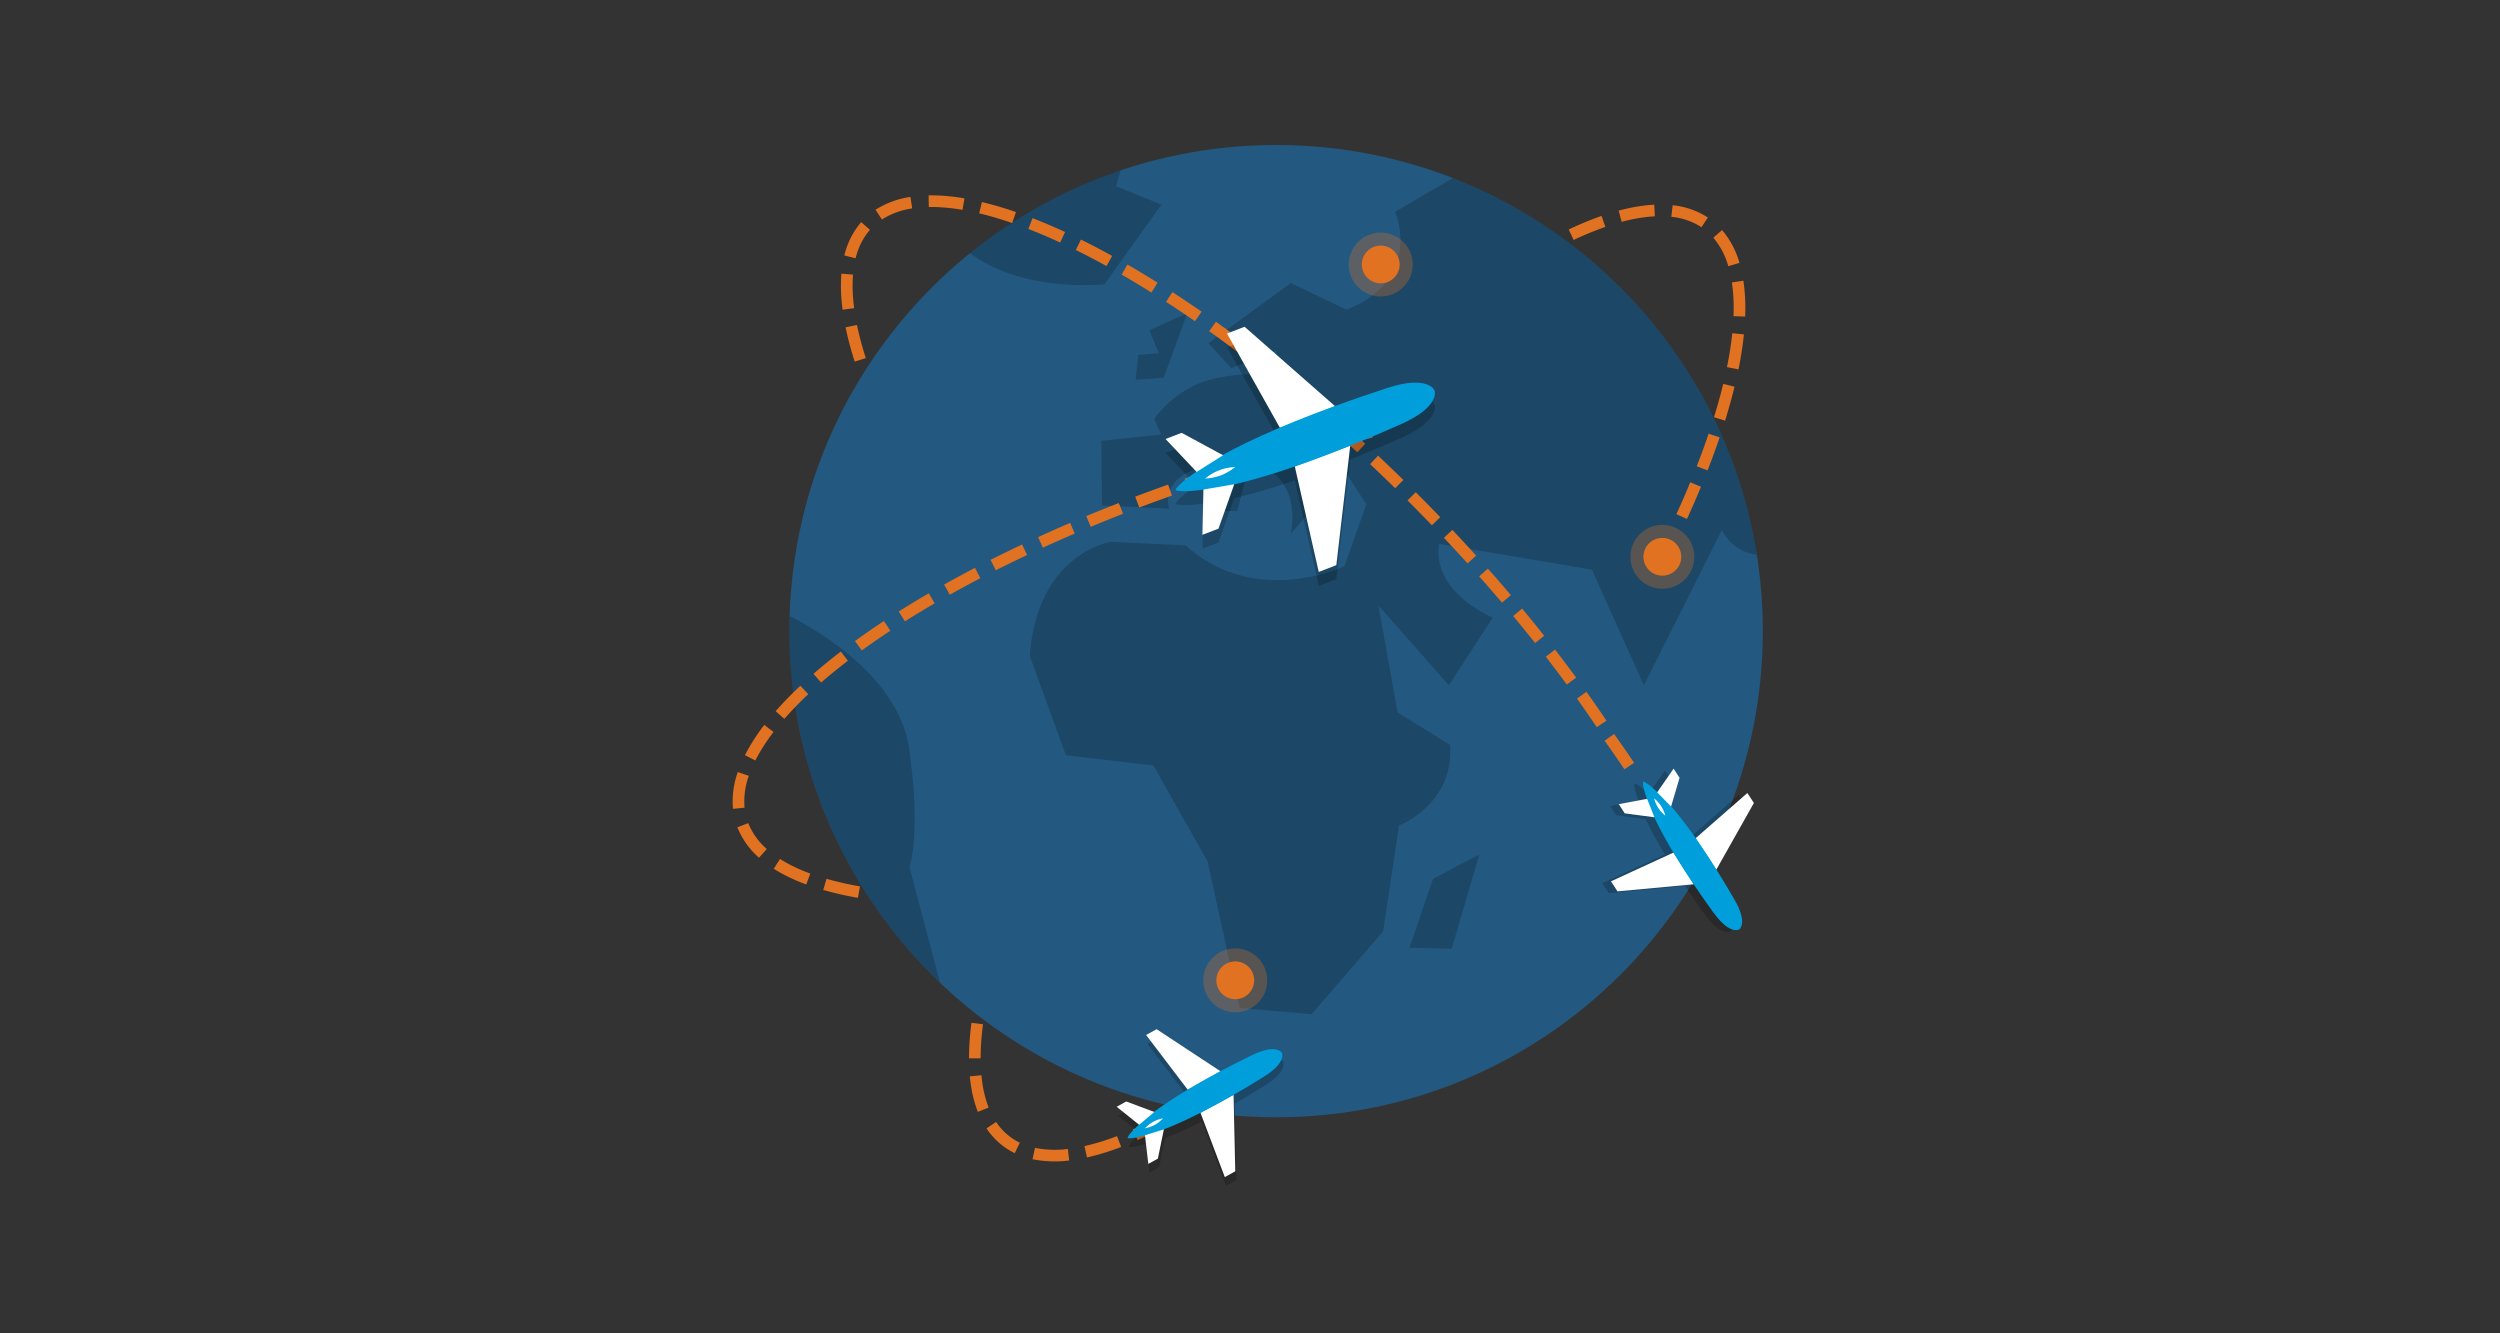 <svg width="600" height="320" xmlns="http://www.w3.org/2000/svg"><rect width="100%" height="100%" fill="#333333" stroke="none"/><g fill-rule="nonzero" fill="none"><path d="M306.265 34.8c64.514 0 116.81 52.235 116.81 116.674 0 64.438-52.296 116.673-116.81 116.673-64.514 0-116.813-52.238-116.813-116.673S241.755 34.8 306.265 34.8" fill="#235980"/><g opacity=".2" fill="#000"><path d="m348.679 42.736-13.838 8.103s6.909 16.04-11.649 23.484l-13.38-6.399-19.8 14.456 5.516 5.973 10.936-4.208-2.54 5.627s-10.285-.523-16.945 2.605a25.76 25.76 0 0 0-9.946 8.138l1.613 3.77-14.344 1.52.185 15.505 16.142.774s-2.884-8.173 10.004-10.432l-.698 11.077 7-.125 3.005-11.542s12.462 1.58 9.855 16.991l13.1-14.822 5.02 7.793-5.25 14.892s-21.343 10.112-38.133-5.038l-17.877-.84s-17.688 2.635-19.517 27.356l8.674 23.85 21.005 2.479 12.982 22.974 7.743 35.216 17.255 1.489 17.164-19.899 3.812-25.408s13.196-4.954 12.267-19.275l-12.609-7.834-4.6-25.656 16.916 19.142 10.504-16.262s-14.623-5.927-12.857-17.702l36.678 6.22 12.456 27.744 18.724-37.273a10.894 10.894 0 0 0 8.378 5.966c-6.538-41.43-34.908-75.61-72.958-90.432"/><path d="m343.92 210.944-5.636 16.52 10.127.217 6.629-22.62zM225.613 235.867l-7.33-27.74s2.851-7.8-.095-28.438c-2.443-17.253-22.222-28.592-28.653-31.834a124.494 124.494 0 0 0-.062 3.619 116.264 116.264 0 0 0 36.158 84.38M272.54 91.157l6.756-.495 5.669-15.53-9.108 4.139 2.262 5.509-4.925.404zM232.804 60.766c5.446 4.02 15.412 8.515 32.238 7.507l13.712-19.177-10.905-4.393 1.113-3.836a116.683 116.683 0 0 0-36.158 19.875"/></g><path d="M383.224 174.518a302.018 302.018 0 0 0-4.75-6.859l2.275-1.618a300.223 300.223 0 0 1 4.8 6.922l-2.325 1.555ZM389.857 184.63a302.018 302.018 0 0 0-4.751-6.86l2.276-1.617a300.223 300.223 0 0 1 4.8 6.921l-2.325 1.555ZM376.026 164.28a344.015 344.015 0 0 0-5.027-6.666l2.21-1.705a292.434 292.434 0 0 1 5.069 6.722l-2.252 1.65ZM368.427 154.326a451.984 451.984 0 0 0-5.268-6.485l2.15-1.782a366.175 366.175 0 0 1 5.306 6.538l-2.188 1.729ZM360.475 144.633a425.624 425.624 0 0 0-5.478-6.308l2.095-1.851c1.86 2.092 3.718 4.24 5.515 6.356l-2.132 1.803ZM352.208 135.219a383.292 383.292 0 0 0-5.672-6.137l2.031-1.914a488.42 488.42 0 0 1 5.711 6.178l-2.07 1.873ZM343.652 126.062a427.336 427.336 0 0 0-5.854-5.962l1.976-1.973c1.98 1.98 3.962 3.999 5.892 6.004l-2.014 1.931ZM334.848 117.182a427.31 427.31 0 0 0-6.025-5.788l1.913-2.03c2.028 1.908 4.07 3.87 6.07 5.827l-1.958 1.99ZM325.765 108.545a416.229 416.229 0 0 0-6.2-5.603l1.85-2.092a326.5 326.5 0 0 1 6.246 5.641l-1.896 2.054ZM316.42 100.19a328.601 328.601 0 0 0-6.374-5.404l1.784-2.148c2.14 1.775 4.3 3.606 6.42 5.443l-1.83 2.11ZM306.817 92.14a360.281 360.281 0 0 0-6.552-5.185l1.707-2.207a337.807 337.807 0 0 1 6.604 5.23l-1.759 2.162ZM205.133 86.791a80.145 80.145 0 0 1-2.196-8.236l2.737-.56a77.016 77.016 0 0 0 2.119 7.945l-2.66.851ZM296.945 84.424a335.872 335.872 0 0 0-6.737-4.934l1.62-2.27c2.247 1.6 4.537 3.274 6.796 4.976l-1.68 2.228ZM286.79 77.091a280.058 280.058 0 0 0-6.933-4.648l1.522-2.34c2.308 1.5 4.664 3.08 7.003 4.697l-1.592 2.291ZM202.221 74.326a44.732 44.732 0 0 1-.401-5.788c0-.98.038-1.946.115-2.863l2.793.234c-.07.84-.105 1.743-.105 2.629.007 1.815.133 3.627.377 5.425l-2.779.363ZM276.342 70.205a232.76 232.76 0 0 0-7.146-4.303l1.397-2.413a227.135 227.135 0 0 1 7.226 4.352l-1.477 2.364ZM265.57 63.855A185.012 185.012 0 0 0 258.192 60l1.236-2.5c2.444 1.203 4.96 2.52 7.488 3.916l-1.348 2.44ZM205.352 61.997l-2.708-.697a18.91 18.91 0 0 1 4.045-7.985l2.095 1.834a16.171 16.171 0 0 0-3.432 6.848M254.44 58.207a133.72 133.72 0 0 0-7.634-3.253l1.009-2.598c2.517.976 5.138 2.092 7.798 3.32l-1.172 2.53ZM242.917 53.528c-2.747-.945-5.407-1.744-7.913-2.326l.649-2.713a87.154 87.154 0 0 1 8.175 2.403l-.91 2.636ZM211.66 52.677l-1.536-2.33a21.097 21.097 0 0 1 8.378-3.082l.437 2.758a18.281 18.281 0 0 0-7.261 2.654M230.993 50.372a43.933 43.933 0 0 0-8.082-.697l-.049-2.79a46.568 46.568 0 0 1 8.605.726l-.474 2.761ZM232.93 259.835a41.922 41.922 0 0 1-.175-1.517l2.793-.261c.046.474.098.948.16 1.412a26.99 26.99 0 0 0 1.568 6.353l-2.597 1.025a29.839 29.839 0 0 1-1.745-7.012M232.56 254.009a66.27 66.27 0 0 1 .593-8.532l2.769.348a63.19 63.19 0 0 0-.57 8.17l-2.792.014ZM236.749 270.822l2.321-1.552a14.574 14.574 0 0 0 3.25 3.487 14.36 14.36 0 0 0 2.444 1.492l-1.222 2.51c-1.026-.496-1.999-1.095-2.904-1.788a17.393 17.393 0 0 1-3.875-4.15M247.804 278.214l.59-2.727c2.598.515 5.263.603 7.89.262l.32 2.768c-2.93.379-5.902.277-8.8-.303M260.27 275.065a55.93 55.93 0 0 0 7.813-2.402l1.002 2.604a59.046 59.046 0 0 1-8.204 2.521l-.61-2.723ZM271.888 271.083c2.373-1.046 4.862-2.297 7.397-3.692l1.347 2.44a105.659 105.659 0 0 1-7.606 3.794l-1.138-2.542ZM282.887 265.337a150.487 150.487 0 0 0 7.024-4.442l1.557 2.315a163.982 163.982 0 0 1-7.156 4.533l-1.425-2.406ZM376.487 55.08a80.782 80.782 0 0 1 7.882-3.261l.918 2.636a77.254 77.254 0 0 0-7.61 3.138l-1.19-2.514ZM388.471 50.55a44.98 44.98 0 0 1 5.694-1.158c.974-.129 1.933-.22 2.859-.261l.136 2.79c-.849.038-1.746.121-2.625.24-1.801.245-3.584.607-5.338 1.084l-.726-2.695ZM402.337 123.395c1.173-2.57 2.29-5.14 3.323-7.64l2.583 1.068a232.457 232.457 0 0 1-3.369 7.73l-2.537-1.158ZM407.213 111.896a167.694 167.694 0 0 0 2.856-7.814l2.646.896a196.52 196.52 0 0 1-2.898 7.929l-2.604-1.011ZM401.118 52.028l.318-2.772a18.987 18.987 0 0 1 8.458 2.954l-1.543 2.322a16.234 16.234 0 0 0-7.233-2.504M411.353 100.131a130.688 130.688 0 0 0 2.22-7.988l2.716.66a133.725 133.725 0 0 1-2.269 8.155l-2.667-.827ZM414.478 88.106c.576-2.846 1.005-5.58 1.267-8.142l2.793.286a83.076 83.076 0 0 1-1.31 8.41l-2.75-.554ZM411.203 57.046l2.095-1.83a20.996 20.996 0 0 1 4.175 7.872l-2.678.795a18.295 18.295 0 0 0-3.592-6.837M416.038 75.878a43.959 43.959 0 0 0-.38-8.093l2.76-.415c.407 2.852.547 5.735.416 8.612l-2.796-.104Z" fill="#E17222"/><path d="M329.434 105.023a408.094 408.094 0 0 0-8.14 1.911l-.667-2.71c2.726-.669 5.484-1.317 8.196-1.924l.611 2.723ZM317.216 107.952c-2.667.698-5.386 1.395-8.078 2.162l-.75-2.685a409.855 409.855 0 0 1 8.133-2.179l.695 2.702ZM305.127 111.258c-2.656.77-5.351 1.576-8.008 2.402l-.83-2.66c2.677-.834 5.39-1.646 8.063-2.42l.775 2.678ZM293.164 114.912a449.76 449.76 0 0 0-7.934 2.64l-.908-2.64c2.636-.903 5.32-1.8 7.987-2.654l.855 2.654ZM281.282 118.929a415.04 415.04 0 0 0-7.848 2.876l-.991-2.608a412.502 412.502 0 0 1 7.906-2.897l.933 2.629ZM269.531 123.304a318.236 318.236 0 0 0-7.753 3.138l-1.071-2.576a353.695 353.695 0 0 1 7.809-3.138l1.015 2.576ZM257.931 128.053a346.34 346.34 0 0 0-7.641 3.386l-1.145-2.538a377.596 377.596 0 0 1 7.7-3.41l1.086 2.562ZM205.904 215.48a79.87 79.87 0 0 1-8.322-1.89l.775-2.678a76.938 76.938 0 0 0 8.029 1.82l-.482 2.748ZM246.502 133.196c-2.54 1.2-5.068 2.441-7.508 3.661l-1.257-2.49a293.727 293.727 0 0 1 7.568-3.681l1.197 2.51ZM235.28 138.765a260.003 260.003 0 0 0-7.331 3.968l-1.365-2.441a275.478 275.478 0 0 1 7.414-4.006l1.281 2.479ZM193.501 212.276a44.682 44.682 0 0 1-5.316-2.34 35.724 35.724 0 0 1-2.486-1.433l1.501-2.353c.716.453 1.484.896 2.283 1.318a41.622 41.622 0 0 0 4.985 2.19l-.967 2.618ZM224.315 144.8a240.65 240.65 0 0 0-7.132 4.317l-1.49-2.357a234.886 234.886 0 0 1 7.218-4.37l1.404 2.41ZM213.682 151.376a180.924 180.924 0 0 0-6.85 4.728l-1.64-2.256c2.2-1.6 4.538-3.214 6.95-4.8l1.54 2.328ZM184.03 203.758l-1.86 2.092a18.972 18.972 0 0 1-5.198-7.302l2.608-1.004a16.224 16.224 0 0 0 4.45 6.214M203.499 158.58a137.569 137.569 0 0 0-6.434 5.23l-1.836-2.092a136.836 136.836 0 0 1 6.57-5.352l1.7 2.214ZM193.99 166.6c-2.116 1.987-4.05 3.974-5.743 5.927l-2.094-1.838c1.745-2.005 3.753-4.058 5.934-6.108l1.903 2.018ZM178.703 193.845l-2.792.275a21.01 21.01 0 0 1 1.155-8.828l2.646.896a18.247 18.247 0 0 0-1.023 7.67M185.647 175.682a43.958 43.958 0 0 0-4.364 6.83l-2.496-1.268a46.715 46.715 0 0 1 4.643-7.27l2.217 1.708Z" fill="#E17222"/><path d="M344.298 97.053s-1.484-3.836-11.432-.583a383.02 383.02 0 0 0-12.498 4.306l-21.653-19.023-4.22 1.618 12.682 22.59a149.086 149.086 0 0 0-13.726 6.57l-9.848-5.328-3.857 1.481 7.404 7.842c-.377.251-4.437 2.967-5.041 4.414 1.452.698 6.475-.059 6.73-.097l-.244 10.84 3.836-1.482 3.767-10.613a149.827 149.827 0 0 0 14.55-4.3l5.77 25.3 4.189-1.618 3.34-28.678c3.708-1.496 7.75-3.201 12.145-5.154 9.58-4.229 8.096-8.085 8.096-8.085" opacity=".2" fill="#000"/><path fill="#FFF" d="m324.061 106.93-3.344 28.71-4.217 1.622-5.753-25.332zM320.434 97.502l-21.737-19.079-4.22 1.621 12.717 22.657z"/><path d="M336.203 101.812c9.579-4.233 8.095-8.086 8.095-8.086s-1.484-3.853-11.432-.585c-36.019 11.743-45.702 20.038-45.702 20.038s-4.437 2.915-5.073 4.435c1.491.697 6.741-.101 6.741-.101s12.742-.331 47.37-15.69" fill="#009FDC"/><path fill="#FFF" d="m296.215 116.223-3.777 10.652-3.858 1.481.241-10.875zM293.534 109.256l-9.949-5.38-3.857 1.482 7.47 7.908zM289.206 114.88a11.943 11.943 0 0 1 7.233-2.789 13.859 13.859 0 0 1-3.383 1.99c-1.238.437-2.53.7-3.84.785"/><path d="M415.33 223.503s2.202-1.43-1.142-7.183a222.06 222.06 0 0 0-4.325-7.182l8.996-15.966-1.564-2.41-12.4 10.851a94.87 94.87 0 0 0-5.892-7.67l2.021-6.82-1.431-2.2-3.906 5.634c-.206-.202-2.444-2.368-3.414-2.552-.238.99.89 4.013.946 4.166l-6.783 1.276 1.431 2.2 7.104.938a93.996 93.996 0 0 0 4.59 8.477l-15.01 6.897 1.564 2.405 18.295-1.698a272.157 272.157 0 0 0 4.81 6.87c3.893 5.393 6.099 3.967 6.099 3.967" opacity=".2" fill="#000"/><path fill="#FFF" d="m406.518 212.227-18.32 1.701-1.564-2.409 15.018-6.904zM411.908 208.733l9.024-16.015-1.564-2.405-12.434 10.878z"/><path d="M411.301 219.096c3.896 5.383 6.102 3.968 6.102 3.968s2.203-1.43-1.141-7.18c-12.058-20.83-18.502-25.756-18.502-25.756s-2.402-2.375-3.428-2.57c-.244 1.018.95 4.184.95 4.184s1.881 7.87 16.005 27.36" fill="#009FDC"/><path fill="#FFF" d="m397.068 196.15-7.13-.946-1.429-2.203 6.804-1.28zM401.055 193.57l2.04-6.89-1.429-2.204-3.945 5.683zM396.982 191.62a7.569 7.569 0 0 1 2.68 4.129 8.72 8.72 0 0 1-1.685-1.841 9.06 9.06 0 0 1-.995-2.288"/><path d="M307.93 254.748s-1.27-2.298-7.25.631a245.652 245.652 0 0 0-7.491 3.808l-15.315-10.084-2.516 1.395 9.97 13.113a93.728 93.728 0 0 0-8.068 5.338l-6.667-2.493-2.3 1.26 5.35 4.291c-.216.189-2.534 2.256-2.792 3.219.974.306 4.07-.604 4.227-.649l.8 6.848 2.297-1.273 1.441-7.011a95.735 95.735 0 0 0 8.787-3.982l5.837 15.429 2.513-1.395-.412-18.347a242.667 242.667 0 0 0 7.195-4.31c5.658-3.487 4.388-5.799 4.388-5.799" opacity=".2" fill="#000"/><path fill="#FFF" d="m296.054 262.736.412 18.372-2.513 1.391-5.844-15.447zM292.944 257.12l-15.363-10.113-2.514 1.391 9.995 13.152z"/><path d="M303.253 258.45c5.662-3.486 4.388-5.798 4.388-5.798s-1.27-2.297-7.25.631c-21.644 10.558-27.02 16.618-27.02 16.618s-2.538 2.225-2.792 3.236c.998.314 4.234-.652 4.234-.652s7.994-1.325 28.45-14.034" fill="#009FDC"/><path fill="#FFF" d="m279.337 271.027-1.446 7.037-2.3 1.272-.799-6.869zM277.036 266.875l-6.737-2.518-2.3 1.27 5.4 4.326zM274.806 270.794a7.609 7.609 0 0 1 4.308-2.382 8.725 8.725 0 0 1-1.955 1.552 9.108 9.108 0 0 1-2.353.83"/><path d="M406.644 133.64c0 4.236-3.438 7.67-7.68 7.67-4.241 0-7.68-3.434-7.68-7.67 0-4.237 3.439-7.672 7.68-7.672 4.242 0 7.68 3.435 7.68 7.671" opacity=".3" fill="#E17222"/><path d="M402.18 130.428a4.529 4.529 0 0 1-.009 6.406 4.542 4.542 0 0 1-6.413 0 4.529 4.529 0 0 1-.009-6.406 4.54 4.54 0 0 1 6.43 0" fill="#E17222"/><path d="M304.146 235.288c0 4.237-3.438 7.671-7.68 7.671-4.24 0-7.68-3.434-7.68-7.67 0-4.237 3.44-7.671 7.68-7.671 4.242 0 7.68 3.434 7.68 7.67" opacity=".3" fill="#E17222"/><path d="M299.685 232.077a4.529 4.529 0 0 1-.01 6.405 4.542 4.542 0 0 1-6.413 0 4.529 4.529 0 0 1-.01-6.405 4.54 4.54 0 0 1 6.433 0" fill="#E17222"/><path d="M339.055 63.49c0 4.236-3.439 7.67-7.68 7.67s-7.68-3.434-7.68-7.67c0-4.237 3.439-7.672 7.68-7.672s7.68 3.435 7.68 7.671" opacity=".3" fill="#E17222"/><path d="M334.594 60.278a4.529 4.529 0 0 1-.011 6.405 4.542 4.542 0 0 1-6.413 0 4.529 4.529 0 0 1-.01-6.405 4.54 4.54 0 0 1 6.434 0" fill="#E17222"/></g></svg>
